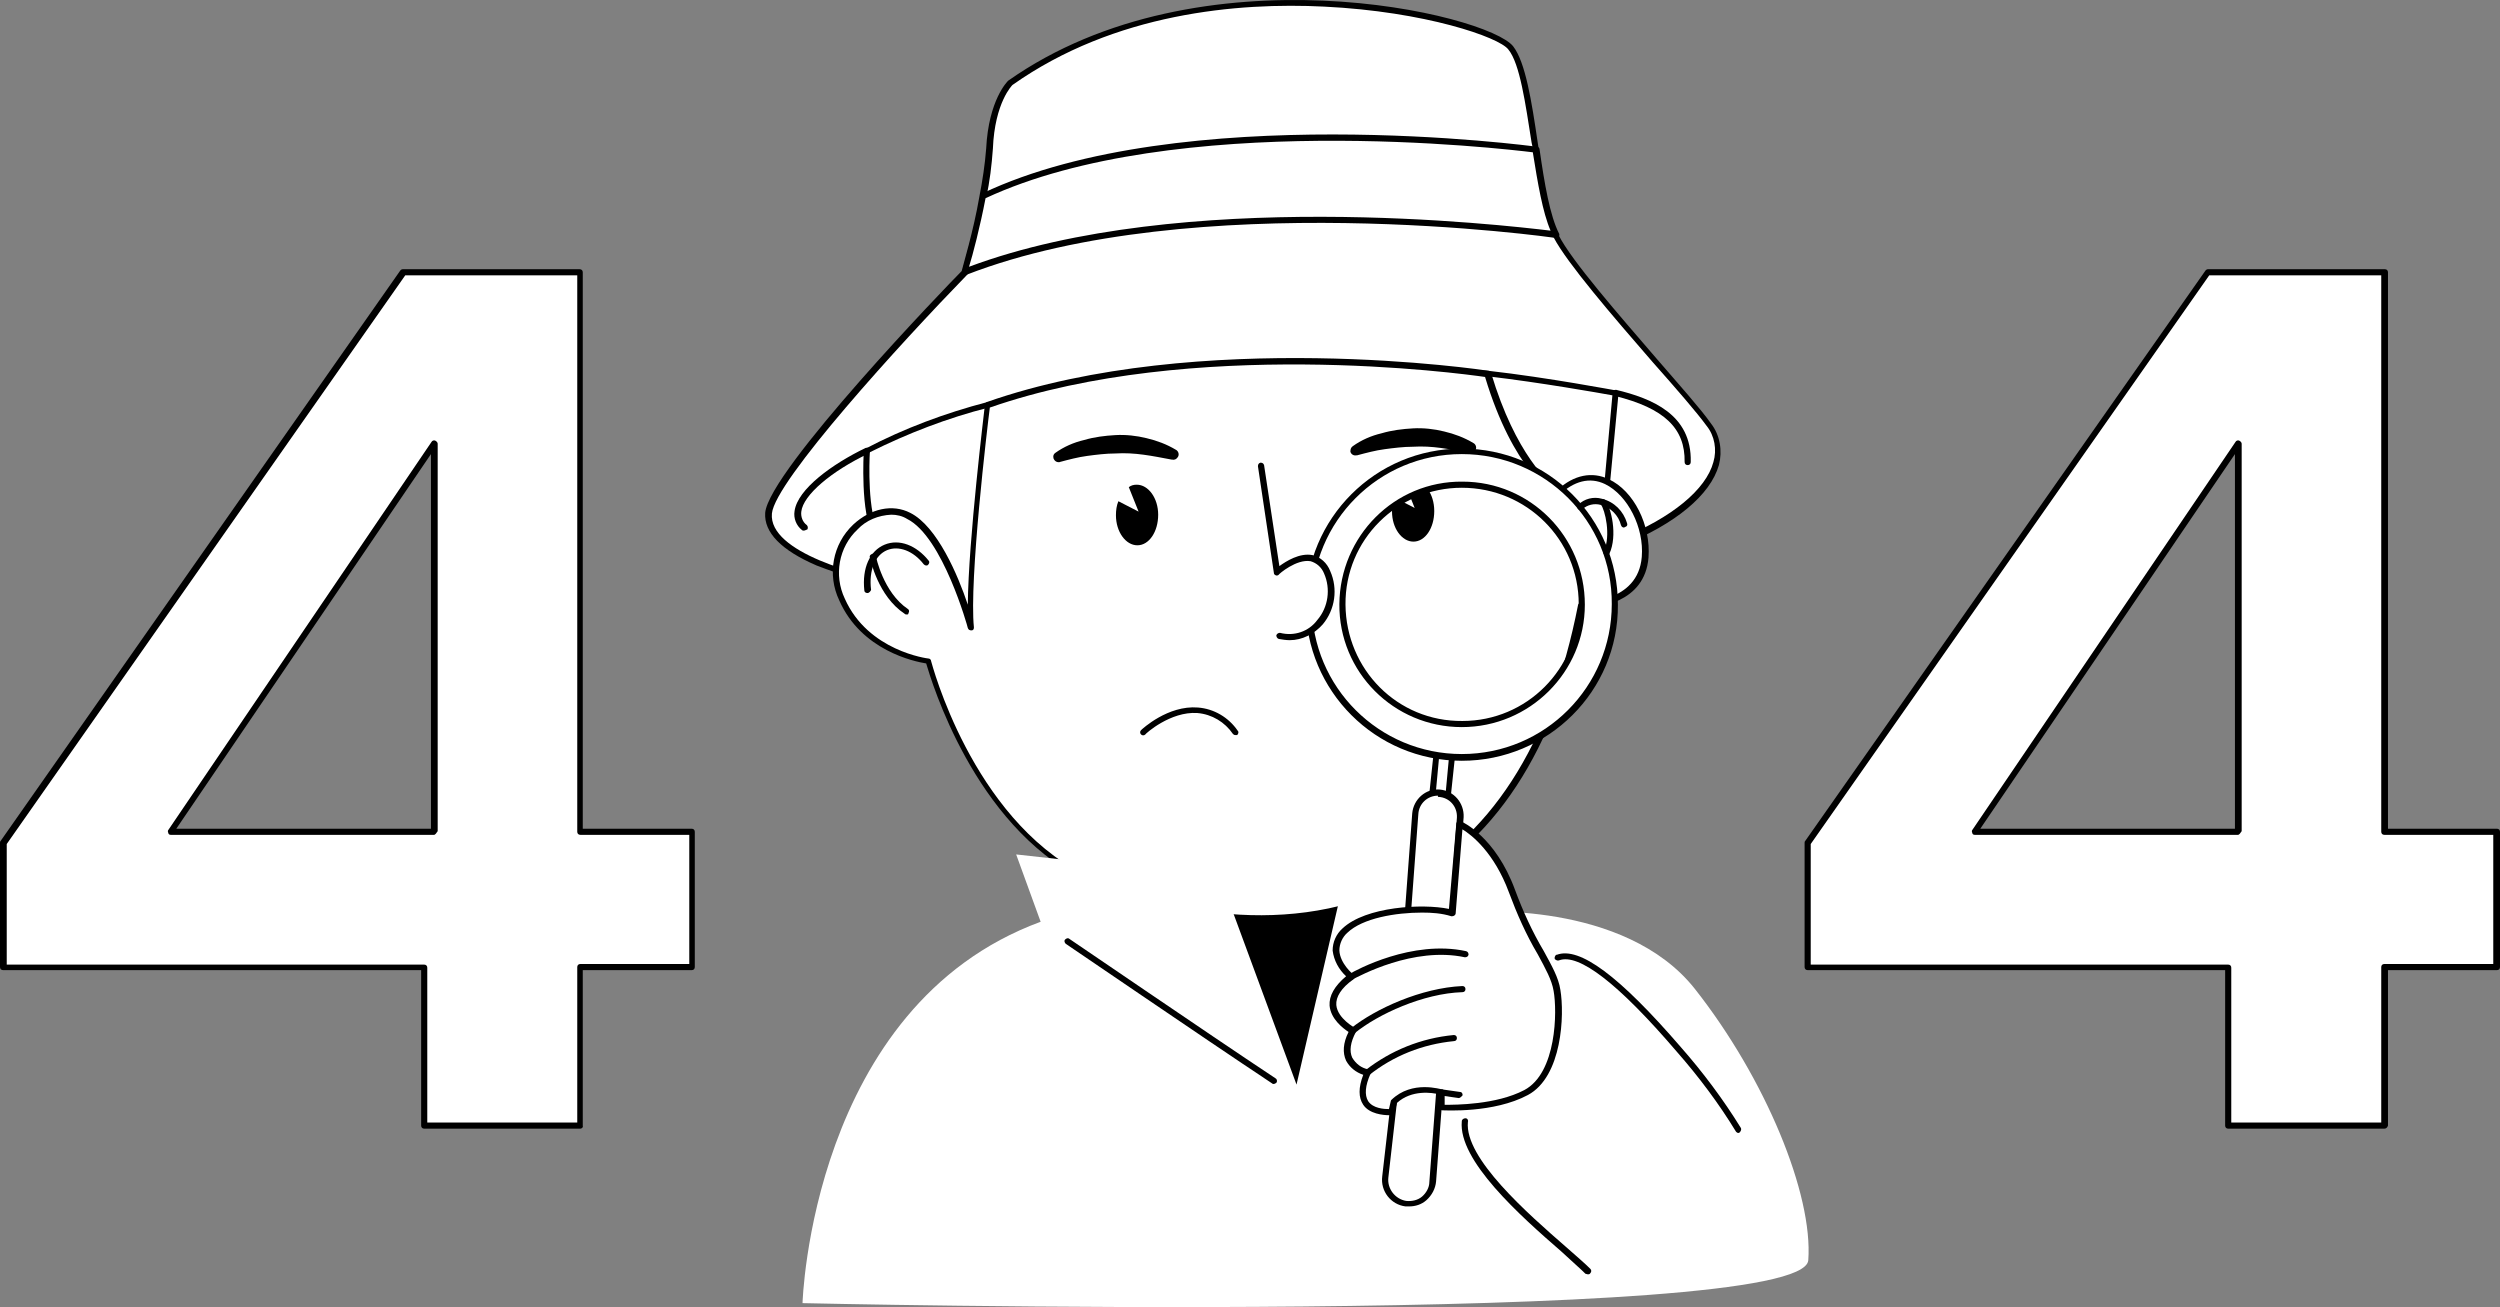 <svg transform="scale(1)" version="1.1" id="_x30_196_x5F_404_x5F_Page_x5F_Not_x5F_Found_x5F_1" xmlns="http://www.w3.org/2000/svg" xmlns:xlink="http://www.w3.org/1999/xlink" x="0px" y="0px" xml:space="preserve" class="show_show__wrapper__graphic__5Waiy " viewBox="45.8 127.72 408.4 213.53"><rect x="45.8" y="127.72" width="408.4" height="213.53" fill="#808080" stroke="none"/><title>React</title><style type="text/css"> 	.st0{fill:#ffffff;} 	.st1{fill:#000000;} 	.st2{fill:#ffffff;} </style><g id="character-2-3"><path class="st0" d="M310.6,216.2L299,229l-92.3,6.5c0,0-8.7-11.4-14.4-12.3s-21.5-4.8-20.9-11.7s32.1-39.3,32.1-39.3s1.8-6,3-12.4 		c0.5-2.6,0.9-5.2,1.1-7.9c0.4-7.9,3.4-10.8,3.4-10.8c31.4-22.1,78.1-10.4,81.8-5.7c2,2.6,3,9.8,4,16.7c0.8,5.5,1.7,10.9,3.2,13.9 		c3.5,6.7,20.5,24.8,25,30.8S323.5,210.9,310.6,216.2z"></path><path class="st1" d="M206.6,236c-0.2,0-0.3-0.1-0.4-0.2c-0.1-0.1-8.7-11.2-14.1-12.1c-4.4-0.7-8.8-2-12.9-3.6 		c-5.8-2.5-8.6-5.4-8.4-8.6c0.6-6.9,29.9-37.3,32.1-39.5c0.2-0.9,1.9-6.4,2.9-12.2c0.5-2.6,0.9-5.2,1.1-7.8c0.4-8,3.5-11,3.6-11.1 		c31.4-22.1,78.4-10.9,82.5-5.6c2,2.6,3,8.9,4,15.7l0.2,1.3c0.8,5.6,1.7,10.9,3.2,13.8c2.1,4.2,9.9,13.1,16.1,20.3 		c3.8,4.4,7.2,8.2,8.8,10.5c1.5,1.9,1.9,4.5,1.3,6.8c-1.4,4.9-7.1,9.6-15.7,13.1l-11.5,12.7c-0.1,0.1-0.2,0.2-0.3,0.2L206.6,236 		L206.6,236z M211.2,141.6c0,0-2.9,2.8-3.2,10.4c-0.2,2.7-0.5,5.4-1.1,8c-1.2,6.3-3,12.4-3,12.4c0,0.1-0.1,0.2-0.1,0.2 		c-10.8,11.1-31.4,33.7-31.9,39c-0.6,6.4,14.6,10.3,20.4,11.2c5.5,0.9,13.3,10.6,14.6,12.2l91.9-6.5l11.5-12.7 		c0.1-0.1,0.1-0.1,0.2-0.1c8.4-3.4,14-8,15.2-12.5c0.6-2,0.2-4.3-1.1-5.9c-1.6-2.2-4.9-6-8.8-10.4c-6.6-7.6-14-16.2-16.2-20.4 		c-1.5-3-2.4-8.4-3.3-14.1L296,151c-1-6.3-1.9-12.9-3.8-15.2c-1.5-2-13.6-6.2-30.1-7C248.1,128.1,227.9,129.8,211.2,141.6 		L211.2,141.6z M299,229L299,229z"></path><path class="st0" d="M207.2,193.8c-6.9,1.7-13.5,4.3-19.8,7.5c0,0-0.6,9.9,1.6,13.7s21.6,26.9,21.6,26.9l100-25.7l-2.4-8.4 		l1.5-15.8c0,0-11-2.1-20.8-3.2S207.2,193.8,207.2,193.8z"></path><path class="st1" d="M210.5,242.4c-0.1,0-0.3-0.1-0.4-0.2c-0.8-1-19.4-23.2-21.6-26.9s-1.6-13.5-1.6-13.9c0-0.2,0.1-0.3,0.3-0.4 		c6.3-3.3,13-5.8,19.9-7.6h0.1c3-0.2,72.1-6.2,81.8-5.1s20.7,3.2,20.8,3.2c0.3,0.1,0.4,0.3,0.4,0.5l-1.5,15.8l2.3,8.3 		c0,0.1,0,0.3,0,0.4c-0.1,0.1-0.2,0.2-0.3,0.2l-100.1,25.7L210.5,242.4z M187.9,201.6c-0.1,1.6-0.4,9.9,1.5,13.1 		c2,3.5,19.2,24.1,21.3,26.6l99.3-25.5l-2.2-7.9c0-0.1,0-0.1,0-0.2l1.4-15.4c-2.2-0.4-11.8-2.1-20.3-3.1c-9.5-1.1-79.5,4.9-81.6,5.1 		C200.6,196,194.1,198.5,187.9,201.6z"></path><path class="st1" d="M247.5,277.5c0,0,9.7,0.6,16.7-1.2s-3.2,33.1-3.2,33.1l-8.8-1c0,0-9.3-15.4-9.2-15.8S247.5,277.5,247.5,277.5z 		"></path><path class="st1" d="M260.9,309.9L260.9,309.9l-8.8-1c-0.2,0-0.3-0.1-0.4-0.2c-9.4-15.5-9.4-15.9-9.3-16.1s4.3-14.6,4.5-15.2 		c0.1-0.2,0.3-0.4,0.5-0.4c0.1,0,9.7,0.6,16.5-1.2c0.7-0.2,1.4,0,2,0.5c3.8,3.9-3.7,30.3-4.5,33.3 		C261.4,309.8,261.2,309.9,260.9,309.9z M252.5,308l8.1,0.9c2.4-8.3,7.5-29,4.7-31.9c-0.3-0.3-0.7-0.4-1-0.2 		c-6.2,1.6-14.5,1.4-16.4,1.3c-1.5,4.9-4,13.5-4.4,14.7C244,293.9,249.1,302.3,252.5,308z"></path><path class="st0" d="M207.2,193.8c0,0-3.5,28.1-2.7,36.3c0,0-4.1-15.1-10.2-18.1s-14.9,4.8-11,13.8s14.1,10.1,14.1,10.1 		s6.4,25.6,25.3,35.2s69.1,18.2,81.4-44.5c0,0,9.8,0.2,10.4-7.9s-6.9-17.6-14.3-10.4c0,0-6.7-3.9-11.4-19.4 		C288.9,188.7,242.2,181.4,207.2,193.8z"></path><path class="st1" d="M251.8,278.1c-10.1,0-20.1-2.4-29.2-6.8c-17.7-9-24.6-32.2-25.5-35.2c-1.9-0.3-10.6-2.1-14.2-10.3 		c-2-4.2-1.1-9.2,2.3-12.4c2.8-2.6,6.4-3.4,9.3-1.9c4.4,2.2,7.8,10.2,9.4,15c0.1-10.6,2.7-31.7,2.8-32.7c0-0.2,0.2-0.3,0.3-0.4 		c34.8-12.2,81.5-5.2,82-5.1c0.2,0,0.3,0.2,0.4,0.4c4,13.3,9.5,18,10.9,19c2.6-2.4,5.6-3,8.3-1.7c4.1,1.9,6.9,7.5,6.5,12.8 		c-0.6,7.5-8.5,8.2-10.5,8.3c-4.6,23.2-14.8,38.7-30.3,46.3C267.3,276.6,259.6,278.3,251.8,278.1z M191.4,211.8 		c-2.1,0.1-4.1,0.9-5.5,2.4c-3.1,2.9-3.9,7.5-2.1,11.3c3.8,8.6,13.6,9.8,13.7,9.8c0.2,0,0.4,0.2,0.4,0.4c0.1,0.3,6.6,25.5,25,34.9 		c9.9,5,31.8,11.1,50.9,1.8c15.3-7.4,25.3-22.9,29.8-45.9c0.1-0.2,0.3-0.4,0.5-0.4c0.4,0,9.3,0.1,9.9-7.4c0.4-4.8-2.3-10.1-6-11.9 		c-2.5-1.2-5.1-0.5-7.5,1.8c-0.2,0.2-0.4,0.2-0.6,0.1c-0.3-0.2-6.9-4.1-11.5-19.4c-4.1-0.6-47.9-6.5-80.9,5 		c-0.4,3.1-3.4,28.3-2.6,35.9c0,0.3-0.1,0.5-0.4,0.5c-0.3,0-0.5-0.1-0.6-0.4c0-0.1-4.1-14.9-9.9-17.8 		C193.2,212,192.3,211.8,191.4,211.8L191.4,211.8z"></path><path class="st2" d="M215.8,278.3l-4-11l33.3,3.7l12.5,33.9l7.6-32.8l21.1-3v7.6c0,0,24.9-2,36.4,12.6s19.3,33.5,18.5,44.3 		s-164.3,7-164.3,7S178.3,292.1,215.8,278.3z"></path><path class="st1" d="M280.1,211.2c0,2.8-1.5,5-3.4,5s-3.5-2.2-3.5-4.9c0-0.8,0.1-1.6,0.4-2.3l3.3,1.7l-1.6-4 		c0.4-0.3,0.8-0.4,1.3-0.4C278.5,206.2,280.1,208.4,280.1,211.2z"></path><rect class="st2" x="277.1" y="253.8" transform="matrix(9.897240e-02 -0.995 0.995 9.897240e-02 -0.317 509.846)" width="8.5" height="2.6"></rect><path class="st1" d="M282.3,260L282.3,260l-2.7-0.3c-0.3,0-0.5-0.3-0.5-0.5l0.9-8.5c0-0.3,0.3-0.5,0.5-0.4c0,0,0,0,0,0l2.6,0.3 		c0.1,0,0.3,0.1,0.3,0.2c0.1,0.1,0.1,0.2,0.1,0.4l-0.9,8.5C282.8,259.8,282.5,260,282.3,260z M280.2,258.8l1.6,0.2l0.7-7.5l-1.6-0.2 		L280.2,258.8z"></path><path class="st0" d="M273.5,307.7l-1.4,12.3c-0.2,2.1,1.3,4,3.4,4.3l0,0c2.1,0.3,4.1-1.2,4.4-3.4c0-0.1,0-0.2,0-0.2l4.5-59.5 		c0.2-2-1.4-3.8-3.4-4c0,0,0,0,0,0l0,0c-2-0.2-3.8,1.4-4,3.4c0,0,0,0,0,0L273.5,307.7z"></path><path class="st1" d="M276,324.8c-0.2,0-0.4,0-0.6,0c-2.4-0.3-4.1-2.5-3.8-4.9l1.4-12.2l3.5-47.1c0.2-2.3,2.2-4.1,4.5-3.9 		c2.3,0.2,4,2.2,3.9,4.5l-4.5,59.5c-0.1,1.2-0.7,2.3-1.6,3.1C278,324.5,277,324.8,276,324.8z M280.7,257.7c-1.7,0-3.1,1.3-3.2,3 		l-3.5,47.1l0,0l-1.4,12.3c-0.2,1.8,1.1,3.5,2.9,3.8c0.9,0.1,1.9-0.1,2.6-0.7c0.7-0.6,1.2-1.5,1.2-2.4l4.5-59.5 		c0.1-1.8-1.2-3.3-3-3.4H280.7z M273.5,307.7L273.5,307.7z"></path><path class="st0" d="M284.2,262.4c0,0,5.4,2.4,8.5,10.9s6.7,12.3,7.3,16.2s0.4,13.8-5.1,16.7s-13.7,2.5-13.7,2.5v-2.5 		c0,0-4.6-1.5-7.8,1.5l-0.4,1.7c0,0-7.1,0.6-3.9-6.5c0,0-5.5-1.1-2.4-6.9c0,0-7.2-3.8-0.2-8.8c0,0-4.8-3.8-1-7.5s13.6-4,17.5-2.9 		L284.2,262.4z"></path><path class="st1" d="M272.7,309.9c-0.9,0-3.2-0.2-4.2-1.7c-0.8-1.2-0.8-2.8,0-4.9c-1.2-0.4-2.2-1.2-2.8-2.3 		c-0.6-1.3-0.5-2.9,0.4-4.7c-0.9-0.6-2.9-2.1-3.1-4.3c-0.1-1.6,0.8-3.2,2.7-4.8c-1.2-1.1-2-2.6-2.2-4.2c0-1.4,0.6-2.7,1.6-3.6 		c3.8-3.6,13.1-4.1,17.4-3.2l1.2-13.9c0-0.2,0.1-0.3,0.3-0.4c0.1-0.1,0.3-0.1,0.5,0c0.2,0.1,5.6,2.5,8.8,11.2 		c1.3,3.5,2.8,6.8,4.7,10c1.3,2.4,2.4,4.3,2.7,6.3c0.7,4.1,0.3,14.2-5.3,17.2s-13.6,2.5-14,2.5c-0.3,0-0.5-0.2-0.5-0.5v-2.1 		c-1.1-0.3-4.5-0.8-6.9,1.4l-0.4,1.6c-0.1,0.2-0.2,0.4-0.5,0.4L272.7,309.9z M278.1,276.8c-4.3,0-9.7,0.9-12.2,3.3 		c-0.8,0.7-1.3,1.8-1.3,2.9c0.1,2.1,2.2,3.9,2.3,3.9c0.1,0.1,0.2,0.2,0.2,0.4c0,0.2-0.1,0.3-0.2,0.4c-2,1.4-2.9,2.9-2.8,4.2 		c0.2,2.2,3,3.7,3,3.7c0.1,0.1,0.2,0.2,0.2,0.3c0,0.1,0,0.3,0,0.4c-0.9,1.7-1.1,3.1-0.6,4.2c0.6,1,1.5,1.7,2.6,1.9 		c0.2,0,0.3,0.1,0.4,0.3c0.1,0.1,0.1,0.3,0,0.4c-0.9,2-1,3.5-0.4,4.5c0.8,1.2,2.6,1.3,3.4,1.3l0.3-1.3c0-0.1,0.1-0.2,0.1-0.2 		c3.4-3.3,8.1-1.7,8.4-1.7c0.2,0.1,0.3,0.3,0.3,0.5v2c1.8,0,8.4,0,13-2.4c5.3-2.8,5.4-12.9,4.8-16.2c-0.3-1.8-1.3-3.6-2.6-6 		c-1.9-3.2-3.4-6.6-4.7-10.1c-2.4-6.5-6.1-9.4-7.6-10.3l-1.1,13.7c0,0.3-0.3,0.5-0.6,0.5c0,0-0.1,0-0.1,0 		C281.3,276.9,279.7,276.8,278.1,276.8L278.1,276.8z"></path><path class="st1" d="M266.5,287.8c-0.2,0-0.3-0.1-0.4-0.3c-0.1-0.2,0-0.5,0.2-0.7c1-0.6,10.2-5.6,19-3.7c0.3,0.1,0.4,0.3,0.4,0.6 		c-0.1,0.3-0.3,0.4-0.6,0.4c-8.4-1.8-17.3,3.1-18.3,3.6C266.7,287.8,266.6,287.8,266.5,287.8z"></path><path class="st1" d="M266.8,296.6c-0.2,0-0.3-0.1-0.4-0.2c-0.2-0.2-0.1-0.5,0.1-0.7c4-3.2,11.5-6.6,18.2-6.9l0,0 		c0.3,0,0.5,0.2,0.5,0.5c0,0.3-0.2,0.5-0.5,0.5c-6.4,0.2-13.8,3.6-17.6,6.7C267,296.6,266.9,296.6,266.8,296.6z"></path><path class="st1" d="M269.1,303.5c-0.2,0-0.3-0.1-0.4-0.2c-0.2-0.2-0.1-0.5,0.1-0.7c4.2-3.3,9.2-5.3,14.5-5.8 		c0.3,0,0.5,0.2,0.5,0.5s-0.2,0.5-0.5,0.5c-5.1,0.5-9.9,2.4-13.9,5.6C269.4,303.4,269.2,303.5,269.1,303.5z"></path><path class="st1" d="M284.1,307.1L284.1,307.1l-2.8-0.4c-0.3,0-0.5-0.3-0.4-0.6s0.3-0.5,0.6-0.4l2.8,0.4c0.3,0,0.5,0.3,0.4,0.6 		c0,0,0,0,0,0C284.5,306.9,284.3,307.1,284.1,307.1z"></path><path class="st0" d="M284.6,201.4c-13.8,0-25,11.2-25,25s11.2,25,25,25s25-11.2,25-25S298.4,201.4,284.6,201.4L284.6,201.4z 		 M284.6,246c-10.8,0-19.6-8.8-19.6-19.6s8.8-19.6,19.6-19.6c10.8,0,19.6,8.8,19.6,19.6l0,0C304.2,237.3,295.4,246,284.6,246 		L284.6,246z"></path><path class="st1" d="M284.6,252c-14.1,0-25.5-11.4-25.5-25.5c0-14.1,11.4-25.5,25.5-25.5c14.1,0,25.5,11.4,25.5,25.5 		C310.2,240.6,298.7,252,284.6,252z M284.6,201.9c-13.6,0-24.5,11-24.5,24.5c0,13.6,11,24.5,24.5,24.5c13.6,0,24.5-11,24.5-24.5l0,0 		C309.2,212.9,298.2,201.9,284.6,201.9z M284.6,246.5c-11.1,0-20.1-9-20-20.1s9-20.1,20.1-20c11.1,0,20,9,20,20.1 		C304.7,237.5,295.7,246.5,284.6,246.5L284.6,246.5z M284.6,207.4c-10.5,0-19.1,8.5-19,19.1s8.5,19.1,19.1,19c10.5,0,19-8.5,19-19.1 		C303.7,215.9,295.2,207.4,284.6,207.4z"></path><path class="st0" d="M251.8,203.8l2.6,17.4c0,0,5.7-5.3,8.2,0s-2.1,11.9-7.8,10.4"></path><path class="st1" d="M256.5,232.3c-0.6,0-1.2-0.1-1.8-0.2c-0.3-0.1-0.4-0.4-0.4-0.6c0.1-0.3,0.4-0.4,0.6-0.4 		c2.3,0.6,4.7-0.2,6.1-2.1c1.8-2.1,2.2-5.1,1.1-7.6c-0.4-1-1.2-1.7-2.2-2c-2.3-0.4-5.2,2.1-5.2,2.2c-0.1,0.1-0.3,0.2-0.5,0.1 		c-0.2-0.1-0.3-0.2-0.3-0.4l-2.6-17.4c0-0.3,0.1-0.5,0.4-0.6c0,0,0,0,0,0c0.3,0,0.5,0.1,0.6,0.4c0,0,0,0,0,0l2.5,16.5 		c1.1-0.8,3.3-2.2,5.4-1.8c1.3,0.3,2.4,1.3,2.9,2.6c1.3,2.9,0.8,6.3-1.2,8.7C260.5,231.3,258.5,232.3,256.5,232.3z"></path><path class="st1" d="M218.2,201.7c1.4-1,3-1.7,4.7-2.1c1.7-0.5,3.4-0.7,5.1-0.8c1.7-0.1,3.5,0.1,5.1,0.5c1.7,0.4,3.3,1,4.8,1.9 		c0.4,0.2,0.6,0.8,0.3,1.2c-0.2,0.3-0.5,0.5-0.9,0.4h-0.1c-1.6-0.3-3.1-0.6-4.6-0.8c-1.5-0.2-3-0.3-4.6-0.2c-1.5,0-3.1,0.2-4.6,0.4 		c-1.5,0.2-3,0.6-4.5,1H219c-0.5,0.1-0.9-0.1-1.1-0.6C217.8,202.2,217.9,201.9,218.2,201.7z"></path><path class="st1" d="M266.8,200.6c1.4-1,3-1.7,4.7-2.1c1.7-0.5,3.4-0.7,5.1-0.8c1.7-0.1,3.5,0.1,5.1,0.5c1.7,0.4,3.3,1,4.8,1.9 		c0.4,0.2,0.6,0.8,0.3,1.2c-0.2,0.3-0.5,0.5-0.9,0.4h-0.1c-1.6-0.3-3.1-0.6-4.6-0.8c-1.5-0.2-3-0.3-4.6-0.2c-1.5,0-3.1,0.2-4.6,0.4 		c-1.5,0.2-3,0.6-4.5,1h-0.1c-0.5,0.1-0.9-0.2-1-0.6C266.4,201.1,266.5,200.8,266.8,200.6L266.8,200.6z"></path><path class="st1" d="M235,211.8c0,2.8-1.5,5-3.4,5s-3.5-2.2-3.5-4.9c0-0.8,0.1-1.6,0.4-2.3l3.3,1.7l-1.6-4c0.4-0.3,0.8-0.4,1.3-0.4 		C233.4,206.9,235,209.1,235,211.8z"></path><path class="st0" d="M232.6,247.3c0,0,8.6-8.1,15,0"></path><path class="st1" d="M247.6,247.8c-0.2,0-0.3-0.1-0.4-0.2c-1.3-1.9-3.4-3.2-5.8-3.4c-4.4-0.3-8.5,3.4-8.5,3.5 		c-0.2,0.2-0.5,0.2-0.7,0c0,0,0,0,0,0c-0.2-0.2-0.2-0.5,0-0.7c0,0,0,0,0,0c0.2-0.2,4.4-4.1,9.3-3.7c2.6,0.2,5,1.6,6.5,3.8 		c0.2,0.2,0.1,0.5-0.1,0.7C247.8,247.8,247.7,247.8,247.6,247.8z"></path><path class="st1" d="M305.2,335.9c-0.1,0-0.3-0.1-0.4-0.1c-0.9-0.9-2.3-2.1-3.9-3.6c-6.8-5.9-16.9-14.9-16.3-21.3 		c0-0.3,0.3-0.5,0.6-0.5c0.3,0,0.5,0.3,0.4,0.6c-0.6,5.9,9.8,15,16,20.4c1.7,1.5,3.1,2.7,4,3.6c0.2,0.2,0.2,0.5,0,0.7c0,0,0,0,0,0 		C305.5,335.9,305.3,335.9,305.2,335.9z"></path><path class="st1" d="M329.8,312.8c-0.2,0-0.3-0.1-0.4-0.2c-2.8-4.6-6.1-9-9.7-13.1c-9.5-11.1-16-16.1-19.2-14.9 		c-0.2,0.1-0.5,0-0.7-0.2c-0.1-0.2,0-0.5,0.2-0.7c0,0,0,0,0.1,0c3.7-1.4,10.2,3.4,20.3,15.1c3.6,4.1,6.9,8.5,9.8,13.2 		c0.1,0.2,0,0.5-0.2,0.7C330,312.7,329.9,312.8,329.8,312.8z"></path><path class="st1" d="M253.9,304.8c-0.1,0-0.2,0-0.3-0.1c-11.9-7.9-33.5-22.7-33.7-22.8c-0.2-0.2-0.3-0.5-0.1-0.7 		c0.2-0.2,0.5-0.3,0.7-0.1c0.2,0.1,21.8,14.9,33.7,22.8c0.2,0.1,0.3,0.5,0.1,0.7C254.2,304.7,254,304.8,253.9,304.8L253.9,304.8z"></path><path class="st1" d="M187.5,224.6c-0.3,0-0.5-0.2-0.5-0.4c-0.4-3.7,0.9-6.5,3.3-7.5s5.2,0.1,7.2,2.6c0.2,0.2,0.1,0.5-0.1,0.7 		c-0.2,0.2-0.5,0.1-0.7-0.1c-1.7-2.2-4.1-3.1-6-2.3s-3,3.2-2.6,6.5C188,224.3,187.8,224.6,187.5,224.6L187.5,224.6z"></path><path class="st1" d="M193.9,228.1c-0.1,0-0.2,0-0.3-0.1c-4.4-2.9-5.6-8.9-5.7-9.2c-0.1-0.3,0.1-0.5,0.4-0.6s0.5,0.1,0.6,0.4 		c0,0.1,1.2,5.9,5.2,8.6c0.2,0.1,0.3,0.4,0.1,0.7c0,0,0,0,0,0C194.2,228.1,194.1,228.1,193.9,228.1z"></path><path class="st1" d="M311.1,213.9c-0.2,0-0.4-0.1-0.5-0.4c-0.4-1.6-1.7-2.9-3.3-3.3c-1.1-0.3-2.2,0-3,0.7c-0.2,0.2-0.5,0.2-0.7,0 		c0,0,0,0,0,0c-0.2-0.2-0.2-0.5,0-0.7c0,0,0,0,0,0c1-1,2.5-1.4,3.9-1c2,0.5,3.5,2,4.1,4c0.1,0.3,0,0.5-0.3,0.6c0,0,0,0,0,0 		L311.1,213.9z"></path><path class="st1" d="M308.2,218.5c-0.1,0-0.2,0-0.2-0.1c-0.2-0.1-0.4-0.4-0.2-0.6c0,0,0,0,0,0c1.2-2.6,0.2-6.8-0.5-7.7 		c-0.2-0.2-0.2-0.5,0-0.7c0.2-0.2,0.5-0.2,0.7,0c0,0,0,0,0,0c1,1.2,2.1,5.8,0.7,8.8C308.6,218.3,308.4,218.4,308.2,218.5z"></path><path class="st0" d="M187.4,201.3c-7.1,3.4-14.1,9.2-10.3,12.6"></path><path class="st1" d="M177.1,214.4c-0.1,0-0.2,0-0.3-0.1c-0.9-0.7-1.4-1.9-1.2-3.1c0.5-3.6,6.2-7.7,11.6-10.3c0.3-0.1,0.6,0,0.7,0.2 		s0,0.6-0.2,0.7c-6.1,2.9-10.7,6.8-11,9.5c-0.1,0.8,0.2,1.7,0.9,2.2c0.2,0.2,0.2,0.5,0.1,0.7C177.4,214.3,177.3,214.4,177.1,214.4z"></path><path class="st0" d="M309.7,191.9c6.9,1.7,12,4.6,11.8,11.3"></path><path class="st1" d="M321.5,203.7L321.5,203.7c-0.3,0-0.5-0.2-0.5-0.5c0,0,0,0,0,0c0.1-5.5-3.3-8.8-11.4-10.8 		c-0.3-0.1-0.4-0.3-0.4-0.6c0,0,0,0,0,0c0.1-0.3,0.3-0.4,0.6-0.4c0,0,0,0,0,0c5.8,1.4,12.4,4,12.2,11.8 		C322,203.5,321.8,203.7,321.5,203.7z"></path><path class="st2" d="M300,166.1c0,0-59-8.5-96.6,6.1c0,0,1.8-6,3-12.4c32.8-15.5,90.3-7.6,90.3-7.6 		C297.5,157.7,298.4,163.1,300,166.1z"></path><path class="st1" d="M203.4,172.6c-0.1,0-0.2,0-0.3-0.1c-0.1-0.1-0.2-0.3-0.1-0.5c0-0.1,1.8-6.1,3-12.3c0-0.2,0.1-0.3,0.3-0.4 		c32.5-15.4,90-7.7,90.6-7.6c0.2,0,0.4,0.2,0.4,0.4c0.8,5.6,1.7,10.9,3.2,13.8c0.1,0.2,0,0.5-0.2,0.7c-0.1,0-0.2,0.1-0.3,0 		c-0.6-0.1-59.2-8.4-96.3,6C203.5,172.6,203.5,172.6,203.4,172.6z M206.8,160.1c-0.9,4.7-2.1,9.3-2.7,11.2c34.8-13,87.4-6.8,95-5.9 		c-1.3-3-2.1-7.8-2.9-12.8C291.3,152,237.7,145.7,206.8,160.1z"></path></g><path class="st2" id="_4" d="M115.1,311.6v-25.9H46.3v-20.3l65.3-93.2h28.9v91.4h18.3v22.1h-18.3v25.9H115.1z M73.6,263.6h43v-63.3 	L73.6,263.6z"></path><path class="st1" d="M140.6,312.1h-25.5c-0.3,0-0.5-0.2-0.5-0.5v-25.4H46.3c-0.3,0-0.5-0.2-0.5-0.5v-20.3c0-0.1,0-0.2,0.1-0.3 	l65.3-93.2c0.1-0.1,0.2-0.2,0.4-0.2h28.9c0.3,0,0.5,0.2,0.5,0.5v90.9h17.8c0.3,0,0.5,0.2,0.5,0.5v22.1c0,0.3-0.2,0.5-0.5,0.5h-17.8 	v25.4C141.1,311.9,140.8,312.1,140.6,312.1z M115.6,311.1h24.5v-25.4c0-0.3,0.2-0.5,0.5-0.5h17.8v-21.1h-17.8 	c-0.3,0-0.5-0.2-0.5-0.5v-90.9h-28.1l-65.1,92.9v19.7h68.2c0.3,0,0.5,0.2,0.5,0.5L115.6,311.1z M116.7,264.1h-43 	c-0.2,0-0.4-0.1-0.4-0.3c-0.1-0.2-0.1-0.4,0-0.5l43-63.4c0.1-0.2,0.4-0.3,0.6-0.2c0.2,0.1,0.4,0.3,0.4,0.5v63.3 	C117.1,263.8,116.9,264.1,116.7,264.1L116.7,264.1z M74.6,263.1h41.6v-61.2L74.6,263.1z"></path><path class="st2" id="_4-2" d="M409.8,311.6v-25.9h-68.7v-20.3l65.3-93.2h28.9v91.4h18.3v22.1h-18.3v25.9H409.8z M368.4,263.6h43 	v-63.3L368.4,263.6z"></path><path class="st1" d="M435.3,312.1h-25.5c-0.3,0-0.5-0.2-0.5-0.5v-25.4h-68.2c-0.3,0-0.5-0.2-0.5-0.5v-20.3c0-0.1,0-0.2,0.1-0.3 	l65.4-93.2c0.1-0.1,0.2-0.2,0.4-0.2h28.9c0.3,0,0.5,0.2,0.5,0.5v90.9h17.8c0.3,0,0.5,0.2,0.5,0.5v22.1c0,0.3-0.2,0.5-0.5,0.5h-17.8 	v25.4C435.8,311.9,435.6,312.1,435.3,312.1z M410.3,311.1h24.5v-25.4c0-0.3,0.2-0.5,0.5-0.5h17.8v-21.1h-17.8 	c-0.3,0-0.5-0.2-0.5-0.5v-90.9h-28.1l-65.1,92.9v19.7h68.2c0.3,0,0.5,0.2,0.5,0.5V311.1z M411.4,264.1h-43c-0.2,0-0.4-0.1-0.4-0.3 	c-0.1-0.2-0.1-0.4,0-0.5l43-63.4c0.1-0.2,0.4-0.3,0.6-0.2c0.2,0.1,0.4,0.3,0.4,0.5v63.3C411.8,263.8,411.6,264.1,411.4,264.1 	L411.4,264.1z M369.3,263.1h41.6v-61.2L369.3,263.1z"></path></svg>
